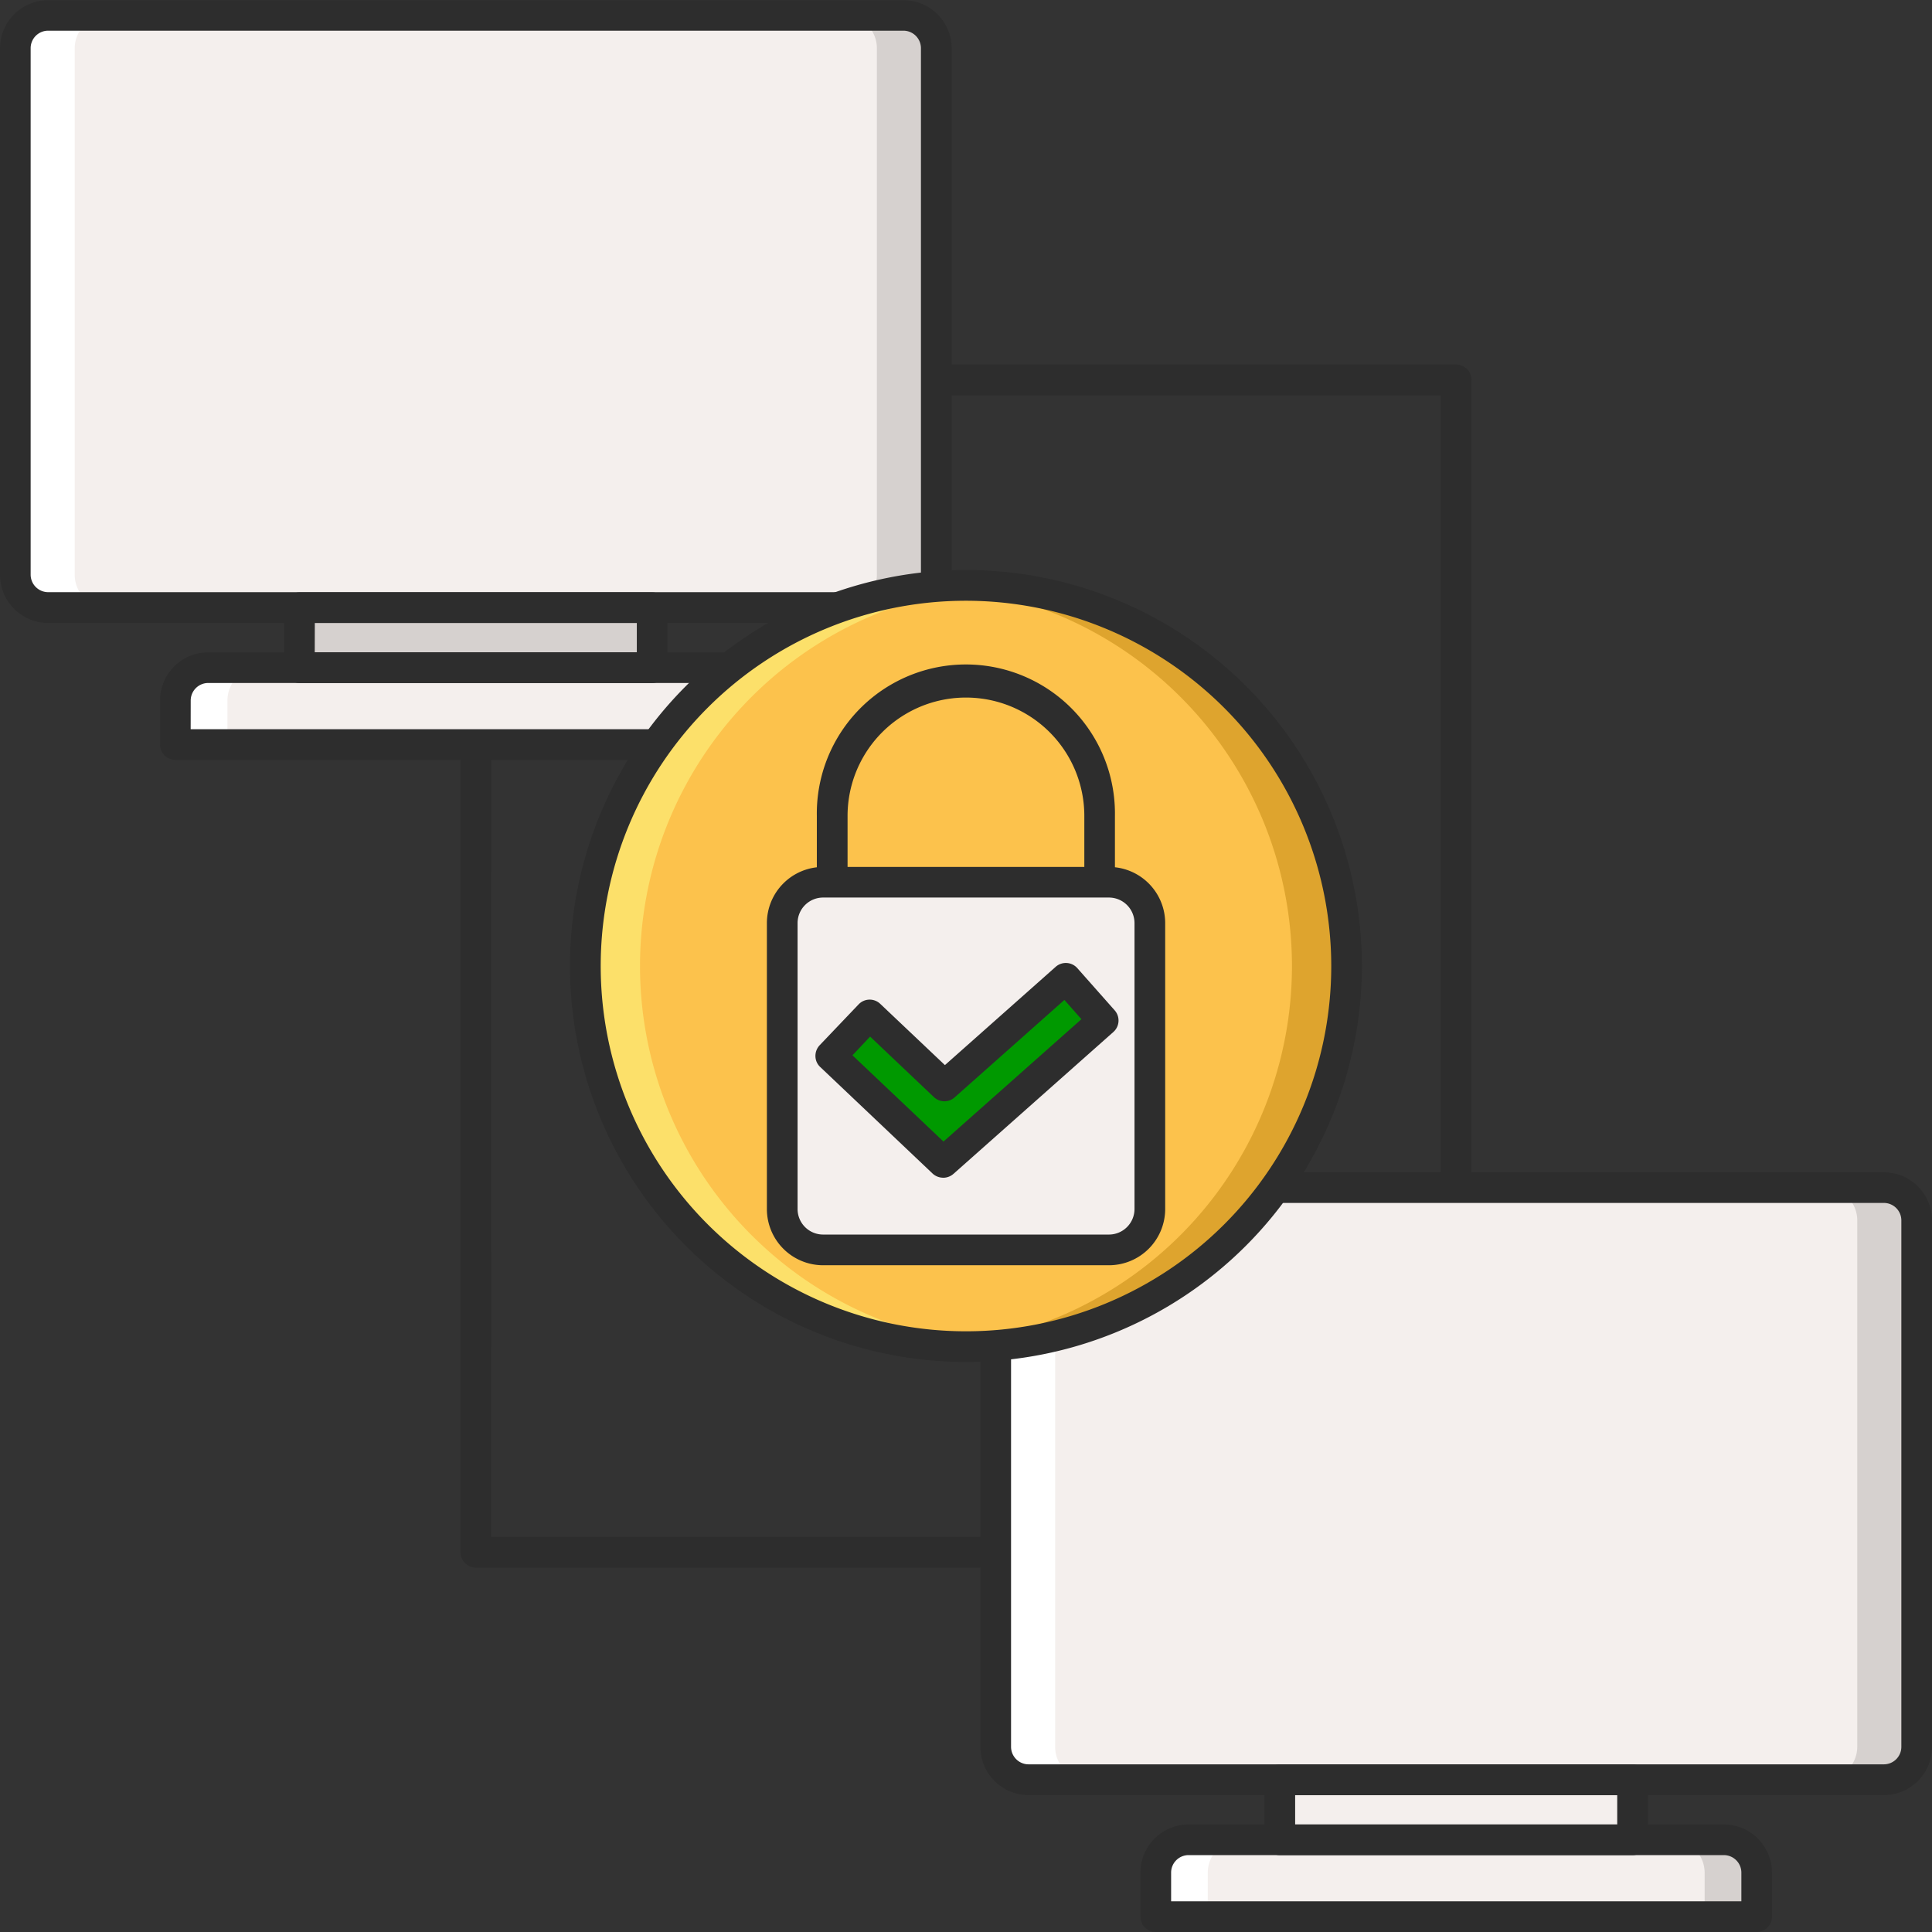 <svg id="Grupo_560" data-name="Grupo 560" xmlns="http://www.w3.org/2000/svg" width="49.549" height="49.549" viewBox="0 0 49.549 49.549">
  <rect x="0" y="0" width="49.549" height="49.549" fill="#333333" stroke="none"/>
  <g id="Grupo_524" data-name="Grupo 524" transform="translate(11.811 9.35)">
    <g id="Grupo_523" data-name="Grupo 523">
      <path id="Trazado_1382" data-name="Trazado 1382" d="M451.932,3601.2H426.788a.393.393,0,0,1-.392-.394V3570.74a.392.392,0,0,1,.392-.393h25.143a.394.394,0,0,1,.393.393V3600.8a.393.393,0,0,1-.392.394Zm-24.751-.787h24.356v-29.275H427.182Z" transform="translate(-426.396 -3570.347)" fill="#2d2d2d"/>
    </g>
  </g>
  <g id="Grupo_525" data-name="Grupo 525" transform="translate(0.393 0.393)">
    <path id="Trazado_1383" data-name="Trazado 1383" d="M438.111,3576.861H416.177a.843.843,0,0,1-.842-.843v-13.5a.843.843,0,0,1,.842-.844h21.934a.844.844,0,0,1,.844.844v13.5A.844.844,0,0,1,438.111,3576.861Z" transform="translate(-415.335 -3561.67)" fill="#f4efed"/>
  </g>
  <g id="Grupo_526" data-name="Grupo 526" transform="translate(21.647 0.393)">
    <path id="Trazado_1384" data-name="Trazado 1384" d="M437.447,3561.67h-1.523a.843.843,0,0,1,.842.844v13.5a.843.843,0,0,1-.842.843h1.523a.843.843,0,0,0,.843-.843v-13.5A.843.843,0,0,0,437.447,3561.67Z" transform="translate(-435.924 -3561.67)" fill="#d6d1cf"/>
  </g>
  <g id="Grupo_527" data-name="Grupo 527" transform="translate(0.393 0.393)">
    <path id="Trazado_1385" data-name="Trazado 1385" d="M416.177,3576.861H417.7a.843.843,0,0,1-.842-.843v-13.5a.843.843,0,0,1,.842-.844h-1.525a.843.843,0,0,0-.842.844v13.5A.843.843,0,0,0,416.177,3576.861Z" transform="translate(-415.335 -3561.67)" fill="#fff"/>
  </g>
  <g id="Grupo_528" data-name="Grupo 528" transform="translate(4.499 17.122)">
    <path id="Trazado_1386" data-name="Trazado 1386" d="M434.722,3579.848h-15.41v-1.128a.842.842,0,0,1,.842-.843h13.724a.842.842,0,0,1,.843.843Z" transform="translate(-419.312 -3577.876)" fill="#f4efed"/>
  </g>
  <g id="Grupo_529" data-name="Grupo 529" transform="translate(17.732 17.122)">
    <path id="Trazado_1387" data-name="Trazado 1387" d="M433.465,3577.876h-1.333a.842.842,0,0,1,.842.843v1.128h1.334v-1.128A.842.842,0,0,0,433.465,3577.876Z" transform="translate(-432.132 -3577.876)" fill="#34518c"/>
  </g>
  <g id="Grupo_530" data-name="Grupo 530" transform="translate(4.499 17.122)">
    <path id="Trazado_1388" data-name="Trazado 1388" d="M420.154,3577.876h1.334a.842.842,0,0,0-.842.843v1.128h-1.334v-1.128A.842.842,0,0,1,420.154,3577.876Z" transform="translate(-419.312 -3577.876)" fill="#fff"/>
  </g>
  <g id="Grupo_531" data-name="Grupo 531" transform="translate(7.68 15.583)">
    <path id="Trazado_1389" data-name="Trazado 1389" d="M422.394,3576.385h9.046v1.54h-9.046Z" transform="translate(-422.394 -3576.385)" fill="#d6d1cf"/>
  </g>
  <g id="Grupo_532" data-name="Grupo 532" transform="translate(4.105 16.729)">
    <path id="Trazado_1390" data-name="Trazado 1390" d="M434.734,3580.254h-15.41a.394.394,0,0,1-.393-.393v-1.128a1.237,1.237,0,0,1,1.236-1.237h13.724a1.237,1.237,0,0,1,1.237,1.237v1.128a.394.394,0,0,1-.393.393Zm-15.018-.786H434.34v-.736a.449.449,0,0,0-.449-.45H420.167a.45.45,0,0,0-.45.45Z" transform="translate(-418.931 -3577.495)" fill="#2d2d2d"/>
  </g>
  <g id="Grupo_533" data-name="Grupo 533" transform="translate(7.287 15.191)">
    <path id="Trazado_1391" data-name="Trazado 1391" d="M431.453,3578.33h-9.047a.393.393,0,0,1-.393-.394V3576.4a.392.392,0,0,1,.393-.393h9.047a.393.393,0,0,1,.393.393v1.539A.393.393,0,0,1,431.453,3578.33Zm-8.655-.787h8.26v-.753H422.8Z" transform="translate(-422.013 -3576.005)" fill="#2d2d2d"/>
  </g>
  <g id="Grupo_535" data-name="Grupo 535">
    <g id="Grupo_534" data-name="Grupo 534">
      <path id="Trazado_1392" data-name="Trazado 1392" d="M438.123,3577.266H416.19a1.237,1.237,0,0,1-1.236-1.236v-13.5a1.237,1.237,0,0,1,1.236-1.236h21.934a1.238,1.238,0,0,1,1.238,1.236v13.5A1.239,1.239,0,0,1,438.123,3577.266Zm-21.934-15.19a.449.449,0,0,0-.449.45v13.5a.45.45,0,0,0,.449.45h21.934a.45.45,0,0,0,.45-.45v-13.5a.45.45,0,0,0-.45-.45Z" transform="translate(-414.954 -3561.289)" fill="#2d2d2d"/>
    </g>
  </g>
  <g id="Grupo_536" data-name="Grupo 536" transform="translate(25.536 30.454)">
    <path id="Trazado_1393" data-name="Trazado 1393" d="M462.469,3605.982H440.535a.844.844,0,0,1-.843-.843v-13.5a.844.844,0,0,1,.843-.844h21.934a.843.843,0,0,1,.842.844v13.5A.843.843,0,0,1,462.469,3605.982Z" transform="translate(-439.692 -3590.791)" fill="#f4efed"/>
  </g>
  <g id="Grupo_537" data-name="Grupo 537" transform="translate(46.789 30.455)">
    <path id="Trazado_1394" data-name="Trazado 1394" d="M461.8,3590.792H460.28a.843.843,0,0,1,.843.843v13.5a.844.844,0,0,1-.843.843H461.8a.843.843,0,0,0,.842-.843v-13.5A.842.842,0,0,0,461.8,3590.792Z" transform="translate(-460.28 -3590.792)" fill="#d6d1cf"/>
  </g>
  <g id="Grupo_538" data-name="Grupo 538" transform="translate(25.536 30.454)">
    <path id="Trazado_1395" data-name="Trazado 1395" d="M440.535,3605.982h1.524a.843.843,0,0,1-.842-.843v-13.5a.843.843,0,0,1,.842-.844h-1.524a.844.844,0,0,0-.843.844v13.5A.844.844,0,0,0,440.535,3605.982Z" transform="translate(-439.692 -3590.791)" fill="#fff"/>
  </g>
  <g id="Grupo_539" data-name="Grupo 539" transform="translate(29.642 47.184)">
    <path id="Trazado_1396" data-name="Trazado 1396" d="M459.079,3608.969h-15.41v-1.129a.842.842,0,0,1,.842-.842h13.724a.843.843,0,0,1,.843.842Z" transform="translate(-443.669 -3606.998)" fill="#f4efed"/>
  </g>
  <g id="Grupo_540" data-name="Grupo 540" transform="translate(42.875 47.184)">
    <path id="Trazado_1397" data-name="Trazado 1397" d="M457.822,3607h-1.333a.843.843,0,0,1,.843.842v1.129h1.333v-1.129A.843.843,0,0,0,457.822,3607Z" transform="translate(-456.489 -3606.998)" fill="#d6d1cf"/>
  </g>
  <g id="Grupo_541" data-name="Grupo 541" transform="translate(29.642 47.184)">
    <path id="Trazado_1398" data-name="Trazado 1398" d="M444.511,3607h1.333a.842.842,0,0,0-.842.842v1.129h-1.333v-1.129A.842.842,0,0,1,444.511,3607Z" transform="translate(-443.669 -3606.998)" fill="#fff"/>
  </g>
  <g id="Grupo_542" data-name="Grupo 542" transform="translate(32.823 45.645)">
    <path id="Trazado_1399" data-name="Trazado 1399" d="M446.751,3605.507H455.8v1.539h-9.047Z" transform="translate(-446.751 -3605.507)" fill="#f4efed"/>
  </g>
  <g id="Grupo_543" data-name="Grupo 543" transform="translate(29.248 46.791)">
    <path id="Trazado_1400" data-name="Trazado 1400" d="M459.091,3609.376h-15.41a.394.394,0,0,1-.393-.394v-1.129a1.237,1.237,0,0,1,1.236-1.235h13.724a1.237,1.237,0,0,1,1.237,1.235v1.129a.394.394,0,0,1-.393.394Zm-15.016-.787H458.7v-.736a.45.45,0,0,0-.45-.449H444.524a.449.449,0,0,0-.449.449Z" transform="translate(-443.288 -3606.618)" fill="#2d2d2d"/>
  </g>
  <g id="Grupo_544" data-name="Grupo 544" transform="translate(32.43 45.252)">
    <path id="Trazado_1401" data-name="Trazado 1401" d="M455.81,3607.451h-9.047a.393.393,0,0,1-.393-.393v-1.539a.394.394,0,0,1,.393-.394h9.047a.394.394,0,0,1,.393.394v1.539A.393.393,0,0,1,455.81,3607.451Zm-8.654-.786h8.26v-.753h-8.26Z" transform="translate(-446.37 -3605.125)" fill="#2d2d2d"/>
  </g>
  <g id="Grupo_546" data-name="Grupo 546" transform="translate(25.144 30.061)">
    <g id="Grupo_545" data-name="Grupo 545">
      <path id="Trazado_1402" data-name="Trazado 1402" d="M462.481,3606.387H440.548a1.237,1.237,0,0,1-1.236-1.235v-13.5a1.238,1.238,0,0,1,1.236-1.238h21.934a1.238,1.238,0,0,1,1.236,1.238v13.5A1.237,1.237,0,0,1,462.481,3606.387ZM440.548,3591.2a.45.45,0,0,0-.45.45v13.5a.45.45,0,0,0,.45.448h21.934a.449.449,0,0,0,.449-.448v-13.5a.449.449,0,0,0-.449-.45Z" transform="translate(-439.312 -3590.41)" fill="#2d2d2d"/>
    </g>
  </g>
  <g id="Grupo_547" data-name="Grupo 547" transform="translate(15.014 15.013)">
    <path id="Trazado_1403" data-name="Trazado 1403" d="M439.259,3575.833a9.761,9.761,0,1,1-9.76,9.761A9.761,9.761,0,0,1,439.259,3575.833Z" transform="translate(-429.499 -3575.833)" fill="#fcc24c"/>
  </g>
  <g id="Grupo_548" data-name="Grupo 548" transform="translate(24.07 15.013)">
    <path id="Trazado_1404" data-name="Trazado 1404" d="M438.976,3575.833c-.235,0-.471.011-.7.029a9.758,9.758,0,0,1,0,19.466c.233.016.469.027.7.027a9.761,9.761,0,1,0,0-19.522Z" transform="translate(-438.272 -3575.833)" fill="#dea42e"/>
  </g>
  <g id="Grupo_549" data-name="Grupo 549" transform="translate(15.014 15.013)">
    <path id="Trazado_1405" data-name="Trazado 1405" d="M439.259,3595.355c.238,0,.472-.011.7-.027a9.758,9.758,0,0,1,0-19.466c-.232-.018-.466-.029-.7-.029a9.761,9.761,0,0,0,0,19.522Z" transform="translate(-429.499 -3575.833)" fill="#fce06a"/>
  </g>
  <g id="Grupo_551" data-name="Grupo 551" transform="translate(14.621 14.62)">
    <g id="Grupo_550" data-name="Grupo 550">
      <path id="Trazado_1406" data-name="Trazado 1406" d="M439.271,3595.761a10.155,10.155,0,1,1,10.154-10.155A10.165,10.165,0,0,1,439.271,3595.761Zm0-19.522a9.368,9.368,0,1,0,9.368,9.368A9.377,9.377,0,0,0,439.271,3576.239Z" transform="translate(-429.118 -3575.452)" fill="#2d2d2d"/>
    </g>
  </g>
  <g id="Grupo_552" data-name="Grupo 552" transform="translate(20.952 17.099)">
    <path id="Trazado_1407" data-name="Trazado 1407" d="M442.5,3583.774a.392.392,0,0,1-.392-.393v-1.7a3.036,3.036,0,1,0-6.072,0v1.7a.394.394,0,0,1-.788,0v-1.7a3.823,3.823,0,1,1,7.645,0v1.7a.393.393,0,0,1-.393.393Z" transform="translate(-435.251 -3577.854)" fill="#2d2d2d"/>
  </g>
  <g id="Grupo_553" data-name="Grupo 553" transform="translate(20.061 22.626)">
    <path id="Trazado_1408" data-name="Trazado 1408" d="M442.769,3592.638h-7.334a1.048,1.048,0,0,1-1.047-1.048v-7.334a1.047,1.047,0,0,1,1.047-1.048h7.334a1.047,1.047,0,0,1,1.047,1.048v7.334A1.048,1.048,0,0,1,442.769,3592.638Z" transform="translate(-434.388 -3583.208)" fill="#f4efed"/>
  </g>
  <g id="Grupo_554" data-name="Grupo 554" transform="translate(19.668 22.234)">
    <path id="Trazado_1409" data-name="Trazado 1409" d="M442.781,3593.043h-7.334a1.442,1.442,0,0,1-1.44-1.441v-7.334a1.442,1.442,0,0,1,1.44-1.44h7.334a1.443,1.443,0,0,1,1.441,1.44v7.334A1.443,1.443,0,0,1,442.781,3593.043Zm-7.334-9.43a.655.655,0,0,0-.653.655v7.334a.655.655,0,0,0,.653.654h7.334a.656.656,0,0,0,.654-.654v-7.334a.656.656,0,0,0-.654-.655Z" transform="translate(-434.007 -3582.828)" fill="#2d2d2d"/>
  </g>
  <g id="Grupo_556" data-name="Grupo 556" transform="translate(21.307 25.09)">
    <g id="Grupo_555" data-name="Grupo 555">
      <path id="Trazado_1410" data-name="Trazado 1410" d="M438.476,3590.317l-2.881-2.731.994-1.048,1.921,1.82,3.109-2.762.958,1.083Z" transform="translate(-435.595 -3585.596)" fill="#090"/>
    </g>
  </g>
  <g id="Grupo_559" data-name="Grupo 559" transform="translate(20.914 24.697)">
    <g id="Grupo_558" data-name="Grupo 558">
      <g id="Grupo_557" data-name="Grupo 557">
        <path id="Trazado_1411" data-name="Trazado 1411" d="M438.488,3590.722a.4.4,0,0,1-.271-.107l-2.881-2.732a.385.385,0,0,1-.123-.275.4.4,0,0,1,.106-.281l1-1.049a.392.392,0,0,1,.555-.016l1.66,1.572,2.841-2.521a.393.393,0,0,1,.554.034l.959,1.083a.394.394,0,0,1-.034.555l-4.1,3.638a.4.4,0,0,1-.261.1Zm-2.325-3.139,2.334,2.212,3.538-3.138-.437-.494-2.816,2.5a.392.392,0,0,1-.531-.009l-1.636-1.551Z" transform="translate(-435.214 -3585.215)" fill="#2d2d2d"/>
      </g>
    </g>
  </g>
</svg>
